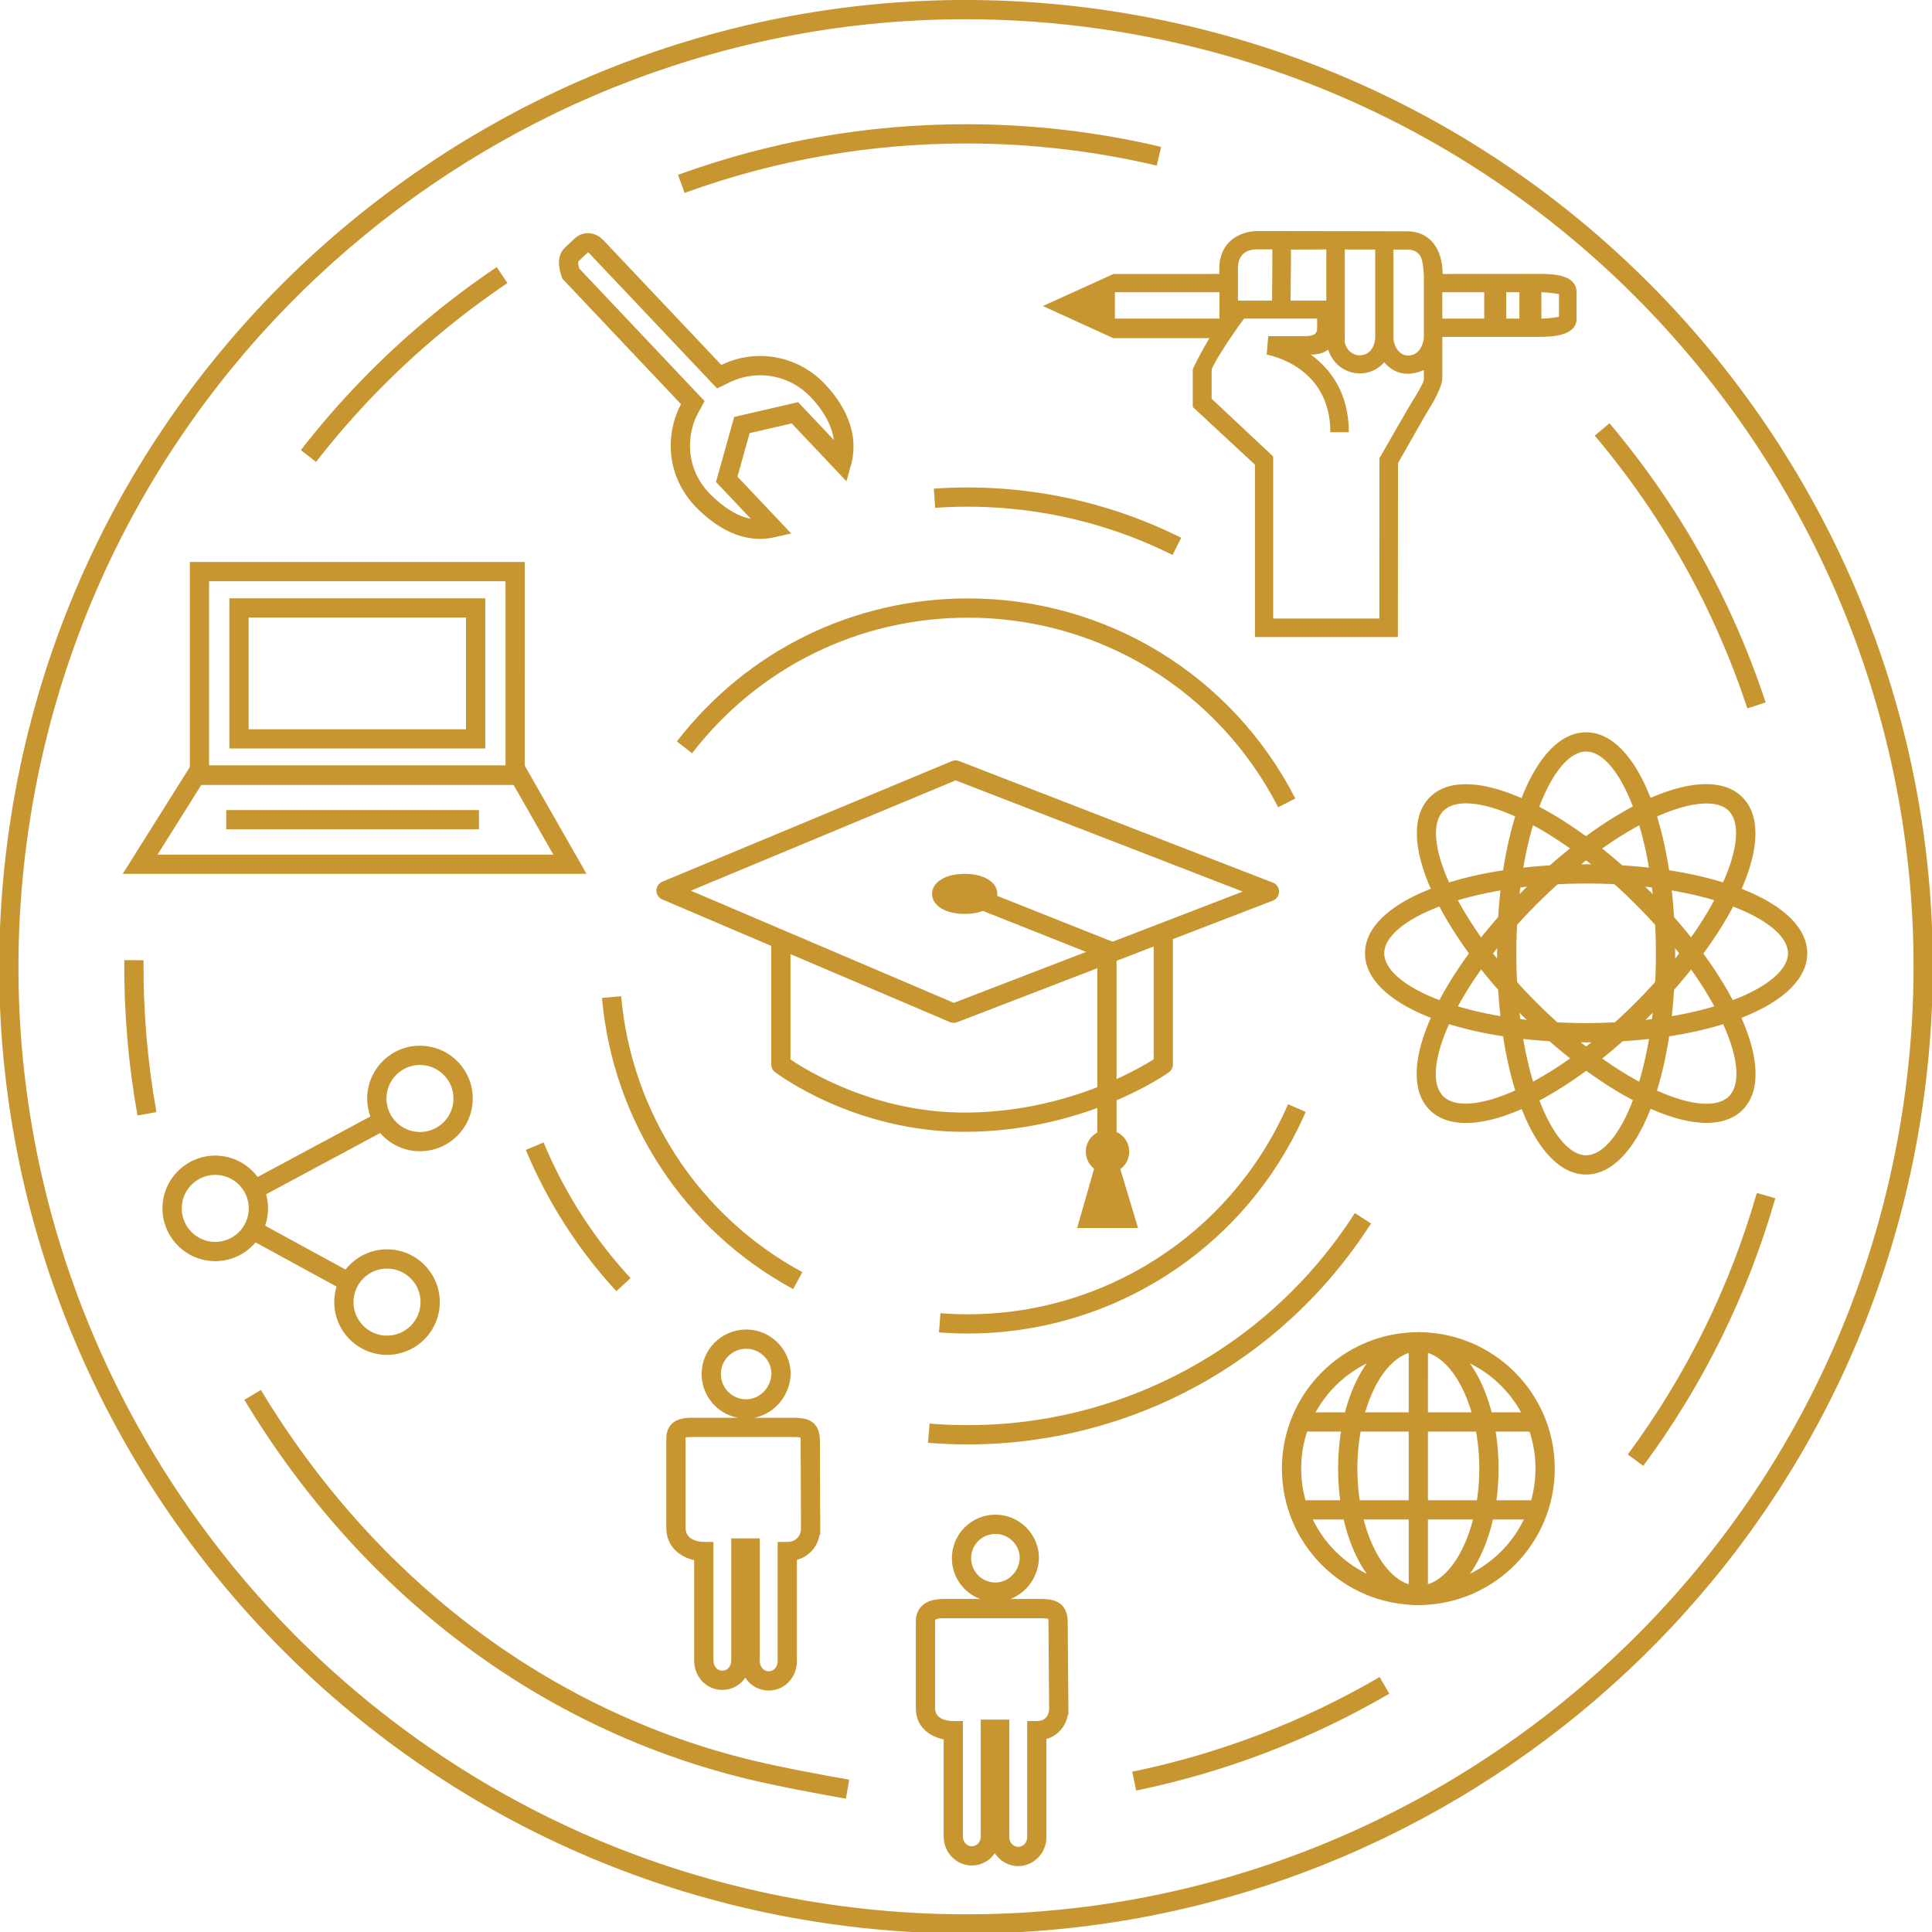 <?xml version="1.0" encoding="UTF-8" standalone="no"?>
<svg
   xmlns:dc="http://purl.org/dc/elements/1.1/"
   xmlns:cc="http://creativecommons.org/ns#"
   xmlns:rdf="http://www.w3.org/1999/02/22-rdf-syntax-ns#"
   xmlns:svg="http://www.w3.org/2000/svg"
   xmlns="http://www.w3.org/2000/svg"
   width="400"
   height="400"
   viewBox="0 0 105.833 105.833"
   version="1.1"
   id="svg5319">
  <defs
     id="defs5313" />
  <g
     id="g4775">
    <g
       id="g250"
       transform="matrix(0.515,0,0,-0.515,54.528,84.027)"
       style="fill:#c89631;fill-opacity:1">
      <path
         d="m 0,0 c -1.425,0 -2.584,-1.159 -2.584,-2.584 0,-1.425 1.159,-2.583 2.584,-2.583 1.38,0 2.54,1.172 2.584,2.615 C 2.584,-1.159 1.425,0 0,0 m -1.558,-19.749 h 3.035 v -12.504 c 0,-0.577 0.417,-1.029 0.95,-1.029 0.533,0 0.95,0.452 0.95,1.029 v 12.344 H 4.4 c 0.782,0 1.265,0.456 1.313,1.229 l -0.07,9.272 c 0,0.308 -0.046,0.403 -0.046,0.404 -0.014,-0.024 -0.219,0.037 -0.932,0.037 h -10.2 c -0.882,0 -0.882,-0.177 -0.882,-0.334 v -9.251 c 0,-1.292 1.614,-1.357 1.937,-1.357 h 1.023 v -12.282 c 0,-0.577 0.417,-1.029 0.95,-1.029 0.532,0 0.949,0.452 0.949,1.029 z M 2.427,-35.33 c -1.035,0 -1.949,0.541 -2.488,1.362 -0.544,-0.786 -1.437,-1.3 -2.446,-1.3 -1.652,0 -2.997,1.38 -2.997,3.077 v 10.337 c -1.564,0.317 -2.961,1.378 -2.961,3.302 v 9.251 c 0,0.716 0.286,2.382 2.93,2.382 h 3.905 c -1.752,0.661 -3.001,2.355 -3.001,4.335 0,2.554 2.077,4.632 4.631,4.632 2.554,0 4.631,-2.078 4.631,-4.632 C 4.569,-4.573 3.309,-6.26 1.593,-6.919 h 3.072 c 1.058,0 3.026,0 3.026,-2.481 l 0.074,-9.792 H 7.713 c -0.215,-1.293 -1.079,-2.27 -2.289,-2.622 v -10.439 c 0,-1.697 -1.345,-3.077 -2.997,-3.077"
         style="fill:#c89631;fill-opacity:1;fill-rule:nonzero;stroke:none"
         id="path252" />
    </g>
    <g
       id="g254"
       transform="matrix(0.515,0,0,-0.515,40.873,73.884)"
       style="fill:#c89631;fill-opacity:1">
      <path
         d="m 0,0 c -1.483,0 -2.689,-1.206 -2.689,-2.688 0,-1.482 1.206,-2.688 2.689,-2.688 1.436,0 2.642,1.22 2.689,2.72 C 2.688,-1.206 1.482,0 0,0 m -1.584,-20.167 h 3.035 v -13.051 c 0,-0.527 0.333,-1.088 0.95,-1.088 0.617,0 0.95,0.561 0.95,1.088 v 12.673 h 1.023 c 0.854,0 1.418,0.543 1.459,1.393 l -0.036,9.367 c 0,0.179 -0.014,0.287 -0.026,0.346 -0.222,0.053 -0.756,0.053 -0.972,0.053 H -5.696 c -0.444,0 -0.651,-0.025 -0.745,-0.052 0.003,-0.024 -0.003,-0.08 -0.003,-0.163 v -9.451 c 0,-1.451 1.739,-1.493 1.937,-1.493 h 1.023 v -12.609 c 0,-0.527 0.333,-1.088 0.95,-1.088 0.617,0 0.95,0.561 0.95,1.088 z m 3.985,-16.187 c -1.048,0 -1.955,0.535 -2.489,1.365 -0.539,-0.793 -1.425,-1.3 -2.446,-1.3 -1.68,0 -2.997,1.376 -2.997,3.135 v 10.671 c -1.593,0.346 -2.961,1.511 -2.961,3.431 v 9.451 c 0,2.263 2.031,2.263 2.796,2.263 h 4.795 c -2.183,0.422 -3.835,2.347 -3.835,4.65 0,2.611 2.124,4.736 4.736,4.736 2.611,0 4.735,-2.125 4.735,-4.736 -0.072,-2.315 -1.731,-4.229 -3.857,-4.65 h 3.921 c 1.213,0 3.046,0 3.046,-2.443 l 0.038,-9.996 H 7.819 c -0.243,-1.331 -1.155,-2.331 -2.421,-2.681 v -10.76 c 0,-1.759 -1.317,-3.136 -2.997,-3.136"
         style="fill:#c89631;fill-opacity:1;fill-rule:nonzero;stroke:none"
         id="path256" />
    </g>
    <g
       id="g258"
       transform="matrix(0.515,0,0,-0.515,31.731,14.71)"
       style="fill:#c89631;fill-opacity:1">
      <path
         d="m 0,0 13.331,-14.1 -0.718,-1.32 c -0.504,-0.926 -0.799,-2.071 -0.83,-3.224 -0.056,-1.965 0.655,-3.787 2.058,-5.269 1.509,-1.53 2.967,-2.428 4.406,-2.704 l -3.703,3.915 1.936,6.917 6.8,1.572 3.798,-4.016 c -0.201,1.497 -1.034,3.05 -2.443,4.54 -2.239,2.367 -5.698,3.01 -8.611,1.597 L 14.659,-12.753 1.092,1.592 C 1,1.69 0.928,1.714 0.911,1.715 L -0.104,0.745 C -0.107,0.733 -0.157,0.523 0,0 m 19.21,-28.756 c -2.303,0 -4.597,1.145 -6.842,3.42 -1.798,1.9 -2.703,4.229 -2.633,6.749 0.041,1.469 0.424,2.942 1.08,4.146 l 0.007,0.014 -12.618,13.346 -0.073,0.207 c -0.483,1.382 -0.362,2.428 0.359,3.108 l 1.018,0.962 C -0.092,3.575 0.44,3.767 0.967,3.762 1.558,3.746 2.131,3.475 2.58,2.999 l 12.535,-13.256 0.015,0.008 c 3.72,1.801 8.137,0.986 10.993,-2.034 2.057,-2.174 3.11,-4.542 3.047,-6.848 -0.018,-0.621 -0.103,-1.196 -0.261,-1.759 l -0.486,-1.741 -5.825,6.158 -4.474,-1.034 -1.296,-4.63 5.713,-6.04 -1.748,-0.399 c -0.527,-0.12 -1.055,-0.18 -1.583,-0.18"
         style="fill:#c89631;fill-opacity:1;fill-rule:nonzero;stroke:none"
         id="path260" />
    </g>
    <g
       id="g262"
       transform="matrix(0.515,0,0,-0.515,85.399,17.359)"
       style="fill:#c89631;fill-opacity:1">
      <path
         d="M 0,0 C -0.468,-0.066 -0.935,-0.166 -1.871,-0.183 V 2.622 C -0.935,2.601 -0.468,2.493 0,2.423 Z m -4.209,-0.184 h -1.403 v 2.806 h 1.403 z m -3.742,0 h -4.457 v 2.806 h 4.457 z m -6.423,-2.064 c -0.124,-1.099 -0.771,-1.863 -1.654,-1.863 -1.091,0 -1.58,1.212 -1.58,1.855 v 9.417 l 1.502,-0.003 c 1.734,0 1.608,-1.639 1.732,-2.668 z m 0,-4.473 c -0.124,-0.446 -0.745,-1.49 -0.826,-1.611 -0.517,-0.775 -3.899,-6.707 -3.899,-6.707 l -0.002,-17.049 H -30.4 v 17.242 l -6.547,6.142 v 3.059 c 0,0.35 1.882,3.389 3.459,5.462 h 7.765 v -0.991 c 0,-0.499 -0.146,-0.877 -1.361,-0.877 h -3.839 l -0.166,-1.967 c 0.277,-0.047 6.771,-1.236 6.771,-8.251 h 1.967 c 0,4.209 -2.002,6.781 -4.052,8.26 0.874,0 1.454,0.216 1.848,0.528 0.48,-1.5 1.812,-2.528 3.378,-2.528 1.025,0 1.934,0.43 2.585,1.171 0.652,-0.741 1.466,-1.212 2.492,-1.212 0.576,0 1.134,0.139 1.726,0.399 z m -32.862,9.343 h 11.121 v -2.806 h -11.121 z m 13.088,2.577 c 0.007,1.727 1.278,1.985 2.031,1.985 0.501,0 1.045,0 1.628,0 0.011,-1.178 -0.007,-3.36 -0.03,-5.454 h -3.629 z m 5.642,1.962 3.759,0.013 V 1.73 h -3.803 c 0.042,3.029 0.044,5.431 0.044,5.431 m 5.726,0.01 c 0.799,-0.002 3.234,-0.007 3.234,-0.007 v -9.412 c -0.097,-1.138 -0.701,-1.838 -1.675,-1.838 -0.883,0 -1.696,0.866 -1.559,1.838 z M -1.793,4.574 -12.371,4.566 c -0.03,2.662 -1.319,4.54 -3.828,4.54 l -4.453,0.008 c -3.614,0.007 -8.337,0.017 -11.398,0.017 -1.983,0 -4.079,-1.222 -4.079,-3.952 V 4.567 l -11.252,-0.003 -7.515,-3.409 7.476,-3.411 h 10.237 c -0.833,-1.403 -1.635,-2.987 -1.768,-3.313 v -4.012 l 6.617,-6.142 v -18.332 h 15.199 l 0.013,18.499 c 0.987,1.725 3.028,5.353 3.364,5.865 0,0 1.351,2.115 1.351,3.188 v 4.376 l 10.394,0.002 c 1.403,0.009 3.884,0.136 3.884,1.933 v 2.823 c 0,1.772 -2.26,1.922 -3.664,1.943"
         style="fill:#c89631;fill-opacity:1;fill-rule:nonzero;stroke:none"
         id="path264" />
    </g>
    <g
       id="g266"
       transform="matrix(0.515,0,0,-0.515,86.886,41.168)"
       style="fill:#c89631;fill-opacity:1">
      <path
         d="m 0,0 c -3.512,0 -7.424,-8.818 -7.424,-21.473 0,-12.654 3.912,-21.473 7.424,-21.473 3.511,0 7.423,8.819 7.423,21.473 C 7.423,-8.818 3.511,0 0,0 m 0,-44.993 c -5.399,0 -9.472,10.111 -9.472,23.52 0,13.409 4.073,23.521 9.472,23.521 5.399,0 9.471,-10.112 9.471,-23.521 0,-13.409 -4.072,-23.52 -9.471,-23.52"
         style="fill:#c89631;fill-opacity:1;fill-rule:nonzero;stroke:none"
         id="path268" />
    </g>
    <g
       id="g270"
       transform="matrix(0.515,0,0,-0.515,86.886,48.398)"
       style="fill:#c89631;fill-opacity:1">
      <path
         d="m 0,0 c -12.654,0 -21.473,-3.912 -21.473,-7.423 0,-3.511 8.819,-7.423 21.473,-7.423 12.654,0 21.472,3.912 21.472,7.423 C 21.472,-3.912 12.654,0 0,0 m 0,-16.894 c -13.409,0 -23.521,4.072 -23.521,9.471 0,5.399 10.112,9.471 23.521,9.471 13.408,0 23.52,-4.072 23.52,-9.471 0,-5.399 -10.112,-9.471 -23.52,-9.471"
         style="fill:#c89631;fill-opacity:1;fill-rule:nonzero;stroke:none"
         id="path272" />
    </g>
    <g
       id="g274"
       transform="matrix(0.515,0,0,-0.515,80.302,44.005)"
       style="fill:#c89631;fill-opacity:1">
      <path
         d="m 0,0 c -1.042,0 -1.857,-0.264 -2.39,-0.796 -1.254,-1.254 -1.019,-4.073 0.644,-7.736 1.827,-4.023 5.127,-8.532 9.291,-12.697 4.165,-4.164 8.673,-7.463 12.697,-9.29 3.661,-1.663 6.481,-1.899 7.736,-0.644 1.253,1.254 1.018,4.073 -0.644,7.735 -1.827,4.024 -5.127,8.533 -9.291,12.697 C 13.878,-6.567 9.37,-3.267 5.346,-1.44 3.24,-0.484 1.412,0 0,0 m 25.593,-33.994 c -1.739,0 -3.835,0.538 -6.197,1.61 -4.243,1.926 -8.965,5.373 -13.299,9.707 -4.334,4.334 -7.781,9.057 -9.708,13.299 -2.064,4.549 -2.145,8.111 -0.227,10.029 1.917,1.92 5.48,1.839 10.03,-0.227 4.243,-1.926 8.965,-5.373 13.299,-9.707 4.334,-4.333 7.781,-9.056 9.707,-13.298 2.065,-4.549 2.146,-8.111 0.227,-10.03 -0.922,-0.922 -2.224,-1.383 -3.832,-1.383"
         style="fill:#c89631;fill-opacity:1;fill-rule:nonzero;stroke:none"
         id="path276" />
    </g>
    <g
       id="g278"
       transform="matrix(0.515,0,0,-0.515,93.478,44.013)"
       style="fill:#c89631;fill-opacity:1">
      <path
         d="m 0,0 c -3.897,0 -10.996,-3.65 -18.062,-10.716 -4.164,-4.164 -7.464,-8.673 -9.291,-12.697 -1.662,-3.662 -1.897,-6.481 -0.644,-7.735 2.484,-2.485 11.485,0.988 20.433,9.935 8.947,8.947 12.416,17.949 9.935,20.432 C 1.849,-0.259 1.038,0 0,0 m -25.584,-33.988 c -1.598,0 -2.918,0.45 -3.86,1.392 -1.919,1.919 -1.838,5.481 0.227,10.03 1.926,4.242 5.373,8.965 9.707,13.298 9.479,9.479 19.508,13.754 23.329,9.935 3.817,-3.818 -0.454,-13.847 -9.935,-23.328 -7.141,-7.141 -14.593,-11.327 -19.468,-11.327"
         style="fill:#c89631;fill-opacity:1;fill-rule:nonzero;stroke:none"
         id="path280" />
    </g>
    <path
       d="M 11.452,41.937 H 27.692 V 31.84 H 11.452 Z m 17.293,1.054 H 10.399 V 30.786 h 18.347 z"
       style="fill:#c89631;fill-opacity:1;fill-rule:nonzero;stroke:none;stroke-width:0.515"
       id="path282" />
    <path
       d="M 13.618,39.948 H 25.527 V 33.828 H 13.618 Z m 12.963,1.053 H 12.564 v -8.228 h 14.017 z"
       style="fill:#c89631;fill-opacity:1;fill-rule:nonzero;stroke:none;stroke-width:0.515"
       id="path284" />
    <g
       id="g286"
       transform="matrix(0.515,0,0,-0.515,8.631,46.814)"
       style="fill:#c89631;fill-opacity:1">
      <path
         d="M 0,0 H 42.1 L 37.859,7.43 H 4.665 Z M 45.627,-2.048 H -3.704 L 3.534,9.478 h 35.514 z"
         style="fill:#c89631;fill-opacity:1;fill-rule:nonzero;stroke:none"
         id="path288" />
    </g>
    <path
       d="M 26.239,45.429 H 12.392 v -1.054 h 13.847 z"
       style="fill:#c89631;fill-opacity:1;fill-rule:nonzero;stroke:none;stroke-width:0.515"
       id="path290" />
    <g
       id="g292"
       transform="matrix(0.515,0,0,-0.515,77.695,74.03)"
       style="fill:#c89631;fill-opacity:1">
      <path
         d="m 0,0 c -6.873,0 -12.464,-5.592 -12.464,-12.464 0,-6.873 5.591,-12.464 12.464,-12.464 6.873,0 12.464,5.591 12.464,12.464 C 12.464,-5.592 6.873,0 0,0 m 0,-26.976 c -8.002,0 -14.512,6.51 -14.512,14.512 0,8.002 6.51,14.512 14.512,14.512 8.002,0 14.512,-6.51 14.512,-14.512 0,-8.002 -6.51,-14.512 -14.512,-14.512"
         style="fill:#c89631;fill-opacity:1;fill-rule:nonzero;stroke:none"
         id="path294" />
    </g>
    <g
       id="g296"
       transform="matrix(0.515,0,0,-0.515,77.695,74.03)"
       style="fill:#c89631;fill-opacity:1">
      <path
         d="m 0,0 c -3.516,0 -6.485,-5.708 -6.485,-12.464 0,-6.756 2.969,-12.464 6.485,-12.464 3.515,0 6.484,5.708 6.484,12.464 C 6.484,-5.708 3.515,0 0,0 m 0,-26.976 c -4.784,0 -8.533,6.374 -8.533,14.512 0,8.137 3.749,14.512 8.533,14.512 4.784,0 8.532,-6.375 8.532,-14.512 0,-8.138 -3.748,-14.512 -8.532,-14.512"
         style="fill:#c89631;fill-opacity:1;fill-rule:nonzero;stroke:none"
         id="path298" />
    </g>
    <path
       d="M 84.16,78.421 H 71.23 v -1.054 h 12.93 z"
       style="fill:#c89631;fill-opacity:1;fill-rule:nonzero;stroke:none;stroke-width:0.515"
       id="path300" />
    <path
       d="M 84.16,83.237 H 71.23 v -1.054 h 12.93 z"
       style="fill:#c89631;fill-opacity:1;fill-rule:nonzero;stroke:none;stroke-width:0.515"
       id="path302" />
    <path
       d="M 78.221,87.101 H 77.168 V 73.22 h 1.054 z"
       style="fill:#c89631;fill-opacity:1;fill-rule:nonzero;stroke:none;stroke-width:0.515"
       id="path304" />
    <g
       id="g306"
       transform="matrix(0.515,0,0,-0.515,23.006,58.338)"
       style="fill:#c89631;fill-opacity:1">
      <path
         d="m 0,0 c -1.966,0 -3.566,-1.599 -3.566,-3.566 0,-1.965 1.6,-3.565 3.566,-3.565 1.966,0 3.565,1.6 3.565,3.565 C 3.565,-1.599 1.966,0 0,0 m 0,-9.178 c -3.095,0 -5.613,2.517 -5.613,5.612 0,3.096 2.518,5.614 5.613,5.614 3.095,0 5.613,-2.518 5.613,-5.614 0,-3.095 -2.518,-5.612 -5.613,-5.612"
         style="fill:#c89631;fill-opacity:1;fill-rule:nonzero;stroke:none"
         id="path308" />
    </g>
    <g
       id="g310"
       transform="matrix(0.515,0,0,-0.515,11.791,64.358)"
       style="fill:#c89631;fill-opacity:1">
      <path
         d="m 0,0 c -1.966,0 -3.566,-1.599 -3.566,-3.565 0,-1.966 1.6,-3.566 3.566,-3.566 1.966,0 3.565,1.6 3.565,3.566 C 3.565,-1.599 1.966,0 0,0 m 0,-9.178 c -3.095,0 -5.613,2.518 -5.613,5.613 0,3.095 2.518,5.613 5.613,5.613 3.095,0 5.613,-2.518 5.613,-5.613 C 5.613,-6.66 3.095,-9.178 0,-9.178"
         style="fill:#c89631;fill-opacity:1;fill-rule:nonzero;stroke:none"
         id="path312" />
    </g>
    <g
       id="g314"
       transform="matrix(0.515,0,0,-0.515,21.201,69.492)"
       style="fill:#c89631;fill-opacity:1">
      <path
         d="m 0,0 c -1.966,0 -3.566,-1.599 -3.566,-3.565 0,-1.966 1.6,-3.566 3.566,-3.566 1.966,0 3.566,1.6 3.566,3.566 C 3.566,-1.599 1.966,0 0,0 m 0,-9.178 c -3.095,0 -5.613,2.518 -5.613,5.613 0,3.095 2.518,5.613 5.613,5.613 3.095,0 5.613,-2.518 5.613,-5.613 C 5.613,-6.66 3.095,-9.178 0,-9.178"
         style="fill:#c89631;fill-opacity:1;fill-rule:nonzero;stroke:none"
         id="path316" />
    </g>
    <g
       id="g318"
       transform="matrix(0.515,0,0,-0.515,14.181,65.633)"
       style="fill:#c89631;fill-opacity:1">
      <path
         d="M 0,0 -0.969,1.804 12.739,9.162 13.708,7.358 Z"
         style="fill:#c89631;fill-opacity:1;fill-rule:nonzero;stroke:none"
         id="path320" />
    </g>
    <g
       id="g322"
       transform="matrix(0.515,0,0,-0.515,18.885,70.724)"
       style="fill:#c89631;fill-opacity:1">
      <path
         d="M 0,0 -10.121,5.522 -9.14,7.32 0.981,1.798 Z"
         style="fill:#c89631;fill-opacity:1;fill-rule:nonzero;stroke:none"
         id="path324" />
    </g>
    <g
       id="g326"
       transform="matrix(0.515,0,0,-0.515,70.017,44.221)"
       style="fill:#c89631;fill-opacity:1">
      <path
         d="m 0,0 c -6.384,12.439 -19.028,20.166 -32.997,20.166 -11.567,0 -22.261,-5.255 -29.343,-14.419 l -1.62,1.252 c 7.472,9.669 18.758,15.215 30.963,15.215 14.741,0 28.083,-8.154 34.819,-21.279 z"
         style="fill:#c89631;fill-opacity:1;fill-rule:nonzero;stroke:none"
         id="path328" />
    </g>
    <g
       id="g330"
       transform="matrix(0.515,0,0,-0.515,53.03,73.049)"
       style="fill:#c89631;fill-opacity:1">
      <path
         d="m 0,0 c -1.028,0 -2.061,0.04 -3.097,0.122 l 0.162,2.042 c 14.596,-1.161 28.564,6.418 35.545,19.303 0.515,0.952 0.994,1.935 1.423,2.921 l 1.878,-0.816 C 35.459,22.531 34.954,21.495 34.41,20.492 27.539,7.81 14.266,0 0,0"
         style="fill:#c89631;fill-opacity:1;fill-rule:nonzero;stroke:none"
         id="path332" />
    </g>
    <g
       id="g334"
       transform="matrix(0.515,0,0,-0.515,43.449,70.615)"
       style="fill:#c89631;fill-opacity:1">
      <path
         d="m 0,0 c -11.57,6.268 -19.173,17.846 -20.337,30.97 l 2.039,0.181 C -17.194,18.713 -9.989,7.741 0.976,1.801 Z"
         style="fill:#c89631;fill-opacity:1;fill-rule:nonzero;stroke:none"
         id="path336" />
    </g>
    <g
       id="g338"
       transform="matrix(0.515,0,0,-0.515,33.766,70.73)"
       style="fill:#c89631;fill-opacity:1">
      <path
         d="m 0,0 c -3.032,3.277 -5.63,6.964 -7.725,10.958 -0.695,1.323 -1.339,2.693 -1.915,4.071 l 1.89,0.79 c 0.553,-1.323 1.171,-2.639 1.839,-3.91 2.01,-3.834 4.505,-7.374 7.415,-10.518 z"
         style="fill:#c89631;fill-opacity:1;fill-rule:nonzero;stroke:none"
         id="path340" />
    </g>
    <g
       id="g342"
       transform="matrix(0.515,0,0,-0.515,53.019,79.123)"
       style="fill:#c89631;fill-opacity:1">
      <path
         d="m 0,0 c -1.408,0 -2.822,0.058 -4.241,0.175 l 0.167,2.042 C 14.042,0.72 31.356,9.297 41.158,24.603 L 42.882,23.5 C 33.44,8.753 17.287,0 0,0"
         style="fill:#c89631;fill-opacity:1;fill-rule:nonzero;stroke:none"
         id="path344" />
    </g>
    <g
       id="g346"
       transform="matrix(0.515,0,0,-0.515,64.232,30.402)"
       style="fill:#c89631;fill-opacity:1">
      <path
         d="m 0,0 c -7.786,3.895 -16.518,5.63 -25.252,5.016 l -0.144,2.043 c 9.1,0.639 18.199,-1.169 26.312,-5.228 z"
         style="fill:#c89631;fill-opacity:1;fill-rule:nonzero;stroke:none"
         id="path348" />
    </g>
    <g
       id="g350"
       transform="matrix(0.515,0,0,-0.515,7.531,61.105)"
       style="fill:#c89631;fill-opacity:1">
      <path
         d="M 0,0 C -0.973,5.422 -1.445,10.983 -1.404,16.528 L 0.644,16.513 C 0.603,11.094 1.065,5.659 2.016,0.362 Z"
         style="fill:#c89631;fill-opacity:1;fill-rule:nonzero;stroke:none"
         id="path352" />
    </g>
    <g
       id="g354"
       transform="matrix(0.515,0,0,-0.515,46.338,98.529)"
       style="fill:#c89631;fill-opacity:1">
      <path
         d="M 0,0 C -2.434,0.427 -7.015,1.262 -10.344,2.062 -32.45,7.382 -51.5,21.715 -63.984,42.421 l 1.754,1.057 C -50.032,23.245 -31.434,9.244 -9.864,4.054 -6.59,3.266 -2.058,2.44 0.354,2.018 Z"
         style="fill:#c89631;fill-opacity:1;fill-rule:nonzero;stroke:none"
         id="path356" />
    </g>
    <g
       id="g358"
       transform="matrix(0.515,0,0,-0.515,62.237,98.084)"
       style="fill:#c89631;fill-opacity:1">
      <path
         d="M 0,0 -0.412,2.006 C 8.849,3.91 17.701,7.297 25.898,12.073 L 26.93,10.304 C 18.54,5.415 9.48,1.949 0,0"
         style="fill:#c89631;fill-opacity:1;fill-rule:nonzero;stroke:none"
         id="path360" />
    </g>
    <g
       id="g362"
       transform="matrix(0.515,0,0,-0.515,90.016,80.301)"
       style="fill:#c89631;fill-opacity:1">
      <path
         d="m 0,0 -1.646,1.218 c 6.231,8.429 10.85,17.788 13.725,27.817 l 1.968,-0.564 C 11.105,18.206 6.378,8.626 0,0"
         style="fill:#c89631;fill-opacity:1;fill-rule:nonzero;stroke:none"
         id="path364" />
    </g>
    <g
       id="g366"
       transform="matrix(0.515,0,0,-0.515,95.717,38.806)"
       style="fill:#c89631;fill-opacity:1">
      <path
         d="m 0,0 c -3.506,10.643 -8.967,20.404 -16.23,29.011 l 1.566,1.321 C -7.232,21.523 -1.644,11.534 1.946,0.641 Z"
         style="fill:#c89631;fill-opacity:1;fill-rule:nonzero;stroke:none"
         id="path368" />
    </g>
    <g
       id="g370"
       transform="matrix(0.515,0,0,-0.515,37.501,10.568)"
       style="fill:#c89631;fill-opacity:1">
      <path
         d="m 0,0 -0.7,1.924 c 9.81,3.572 20.126,5.383 30.659,5.383 7.005,0 13.981,-0.812 20.734,-2.412 L 50.221,2.903 C 43.622,4.466 36.805,5.259 29.959,5.259 19.666,5.259 9.586,3.49 0,0"
         style="fill:#c89631;fill-opacity:1;fill-rule:nonzero;stroke:none"
         id="path372" />
    </g>
    <g
       id="g374"
       transform="matrix(0.515,0,0,-0.515,17.313,25.303)"
       style="fill:#c89631;fill-opacity:1">
      <path
         d="m 0,0 -1.617,1.256 c 1.978,2.548 4.121,5.019 6.369,7.344 4.377,4.53 9.244,8.609 14.464,12.123 l 1.143,-1.699 C 15.258,15.59 10.503,11.604 6.225,7.178 4.028,4.904 1.934,2.49 0,0"
         style="fill:#c89631;fill-opacity:1;fill-rule:nonzero;stroke:none"
         id="path376" />
    </g>
    <g
       id="g378"
       transform="matrix(0.515,0,0,-0.515,52.883,1.053)"
       style="fill:#c89631;fill-opacity:1">
      <path
         d="m 0,0 c -49.222,0 -92.406,-36.214 -99.672,-86.328 -7.973,-54.995 30.282,-106.225 85.278,-114.199 54.993,-7.964 106.223,30.284 114.198,85.278 C 107.777,-60.254 69.52,-9.025 14.525,-1.051 9.645,-0.343 4.793,0 0,0 m 0.132,-203.625 c -4.893,0 -9.837,0.35 -14.82,1.073 -56.113,8.135 -95.146,60.405 -87.01,116.518 8.135,56.112 60.406,95.14 116.517,87.009 56.113,-8.135 95.145,-60.405 87.01,-116.518 -7.413,-51.129 -51.479,-88.082 -101.697,-88.082"
         style="fill:#c89631;fill-opacity:1;fill-rule:nonzero;stroke:none"
         id="path380" />
    </g>
    <g
       id="g382"
       transform="matrix(0.515,0,0,-0.515,37.843,48.791)"
       style="fill:#c89631;fill-opacity:1">
      <path
         d="M 0,0 27.975,-11.93 58.704,-0.096 28.169,11.733 Z m 27.955,-14.059 c -0.137,0 -0.273,0.028 -0.402,0.082 L -3.039,-0.931 c -0.379,0.162 -0.624,0.535 -0.622,0.946 0.002,0.412 0.25,0.783 0.63,0.941 l 30.792,12.825 c 0.244,0.101 0.517,0.105 0.763,0.01 L 61.915,0.855 c 0.395,-0.153 0.654,-0.533 0.654,-0.956 0,-0.422 -0.261,-0.802 -0.656,-0.954 L 28.323,-13.99 c -0.119,-0.046 -0.243,-0.069 -0.368,-0.069"
         style="fill:#c89631;fill-opacity:1;fill-rule:nonzero;stroke:none"
         id="path384" />
    </g>
    <g
       id="g386"
       transform="matrix(0.515,0,0,-0.515,52.817,62)"
       style="fill:#c89631;fill-opacity:1">
      <path
         d="m 0,0 c -11.636,0 -19.777,6.091 -20.118,6.35 -0.254,0.194 -0.403,0.495 -0.403,0.815 v 12.464 c 0,0.566 0.457,1.024 1.023,1.024 0.566,0 1.024,-0.458 1.024,-1.024 V 7.696 C -16.73,6.512 -9.521,2.048 0,2.048 c 10.555,0 18.294,4.482 20.155,5.667 v 12.522 c 0,0.566 0.457,1.024 1.023,1.024 0.566,0 1.024,-0.458 1.024,-1.024 V 7.165 c 0,-0.331 -0.16,-0.641 -0.429,-0.833 C 21.41,6.073 12.749,0 0,0"
         style="fill:#c89631;fill-opacity:1;fill-rule:nonzero;stroke:none"
         id="path388" />
    </g>
    <g
       id="g390"
       transform="matrix(0.515,0,0,-0.515,54.104,48.966)"
       style="fill:#c89631;fill-opacity:1">
      <path
         d="m 0,0 c 0,-0.611 -1.095,-1.107 -2.447,-1.107 -1.351,0 -2.446,0.496 -2.446,1.107 0,0.611 1.095,1.107 2.446,1.107 C -1.095,1.107 0,0.611 0,0"
         style="fill:#c89631;fill-opacity:1;fill-rule:nonzero;stroke:none"
         id="path392" />
    </g>
    <g
       id="g394"
       transform="matrix(0.515,0,0,-0.515,52.418,48.966)"
       style="fill:#c89631;fill-opacity:1">
      <path
         d="M 0,0 C 0.45,-0.097 1.208,-0.097 1.658,0 1.208,0.097 0.45,0.097 0,0 m 2.336,-0.268 h 0.01 z M 0.829,-2.131 c -2.044,0 -3.471,0.877 -3.471,2.131 0,1.254 1.427,2.131 3.471,2.131 2.044,0 3.47,-0.877 3.47,-2.131 0,-1.254 -1.426,-2.131 -3.47,-2.131"
         style="fill:#c89631;fill-opacity:1;fill-rule:nonzero;stroke:none"
         id="path396" />
    </g>
    <g
       id="g398"
       transform="matrix(0.515,0,0,-0.515,61.163,63.041)"
       style="fill:#c89631;fill-opacity:1">
      <path
         d="m 0,0 h -2.048 v 20.684 l -13.015,5.172 0.756,1.903 L 0,22.074 Z"
         style="fill:#c89631;fill-opacity:1;fill-rule:nonzero;stroke:none"
         id="path400" />
    </g>
    <g
       id="g402"
       transform="matrix(0.515,0,0,-0.515,61.631,66.743)"
       style="fill:#c89631;fill-opacity:1">
      <path
         d="M 0,0 -1.916,6.386 -3.743,0 Z"
         style="fill:#c89631;fill-opacity:1;fill-rule:nonzero;stroke:none"
         id="path404" />
    </g>
    <g
       id="g406"
       transform="matrix(0.515,0,0,-0.515,60.403,66.216)"
       style="fill:#c89631;fill-opacity:1">
      <path
         d="M 0,0 H 1.01 L 0.493,1.722 Z m 3.762,-2.048 h -6.478 l 3.163,11.05 z"
         style="fill:#c89631;fill-opacity:1;fill-rule:nonzero;stroke:none"
         id="path408" />
    </g>
    <g
       id="g410"
       transform="matrix(0.515,0,0,-0.515,61.328,63.086)"
       style="fill:#c89631;fill-opacity:1">
      <path
         d="m 0,0 c 0,-0.709 -0.575,-1.284 -1.284,-1.284 -0.709,0 -1.284,0.575 -1.284,1.284 0,0.709 0.575,1.284 1.284,1.284 C -0.575,1.284 0,0.709 0,0"
         style="fill:#c89631;fill-opacity:1;fill-rule:nonzero;stroke:none"
         id="path412" />
    </g>
    <g
       id="g414"
       transform="matrix(0.515,0,0,-0.515,60.668,62.953)"
       style="fill:#c89631;fill-opacity:1">
      <path
         d="m 0,0 c -0.143,0 -0.26,-0.117 -0.26,-0.26 0,-0.287 0.52,-0.287 0.52,0 C 0.26,-0.117 0.143,0 0,0 m 0,-2.568 c -1.273,0 -2.308,1.036 -2.308,2.308 0,1.272 1.035,2.308 2.308,2.308 1.273,0 2.308,-1.036 2.308,-2.308 0,-1.272 -1.035,-2.308 -2.308,-2.308"
         style="fill:#c89631;fill-opacity:1;fill-rule:nonzero;stroke:none"
         id="path416" />
    </g>
  </g>
</svg>
